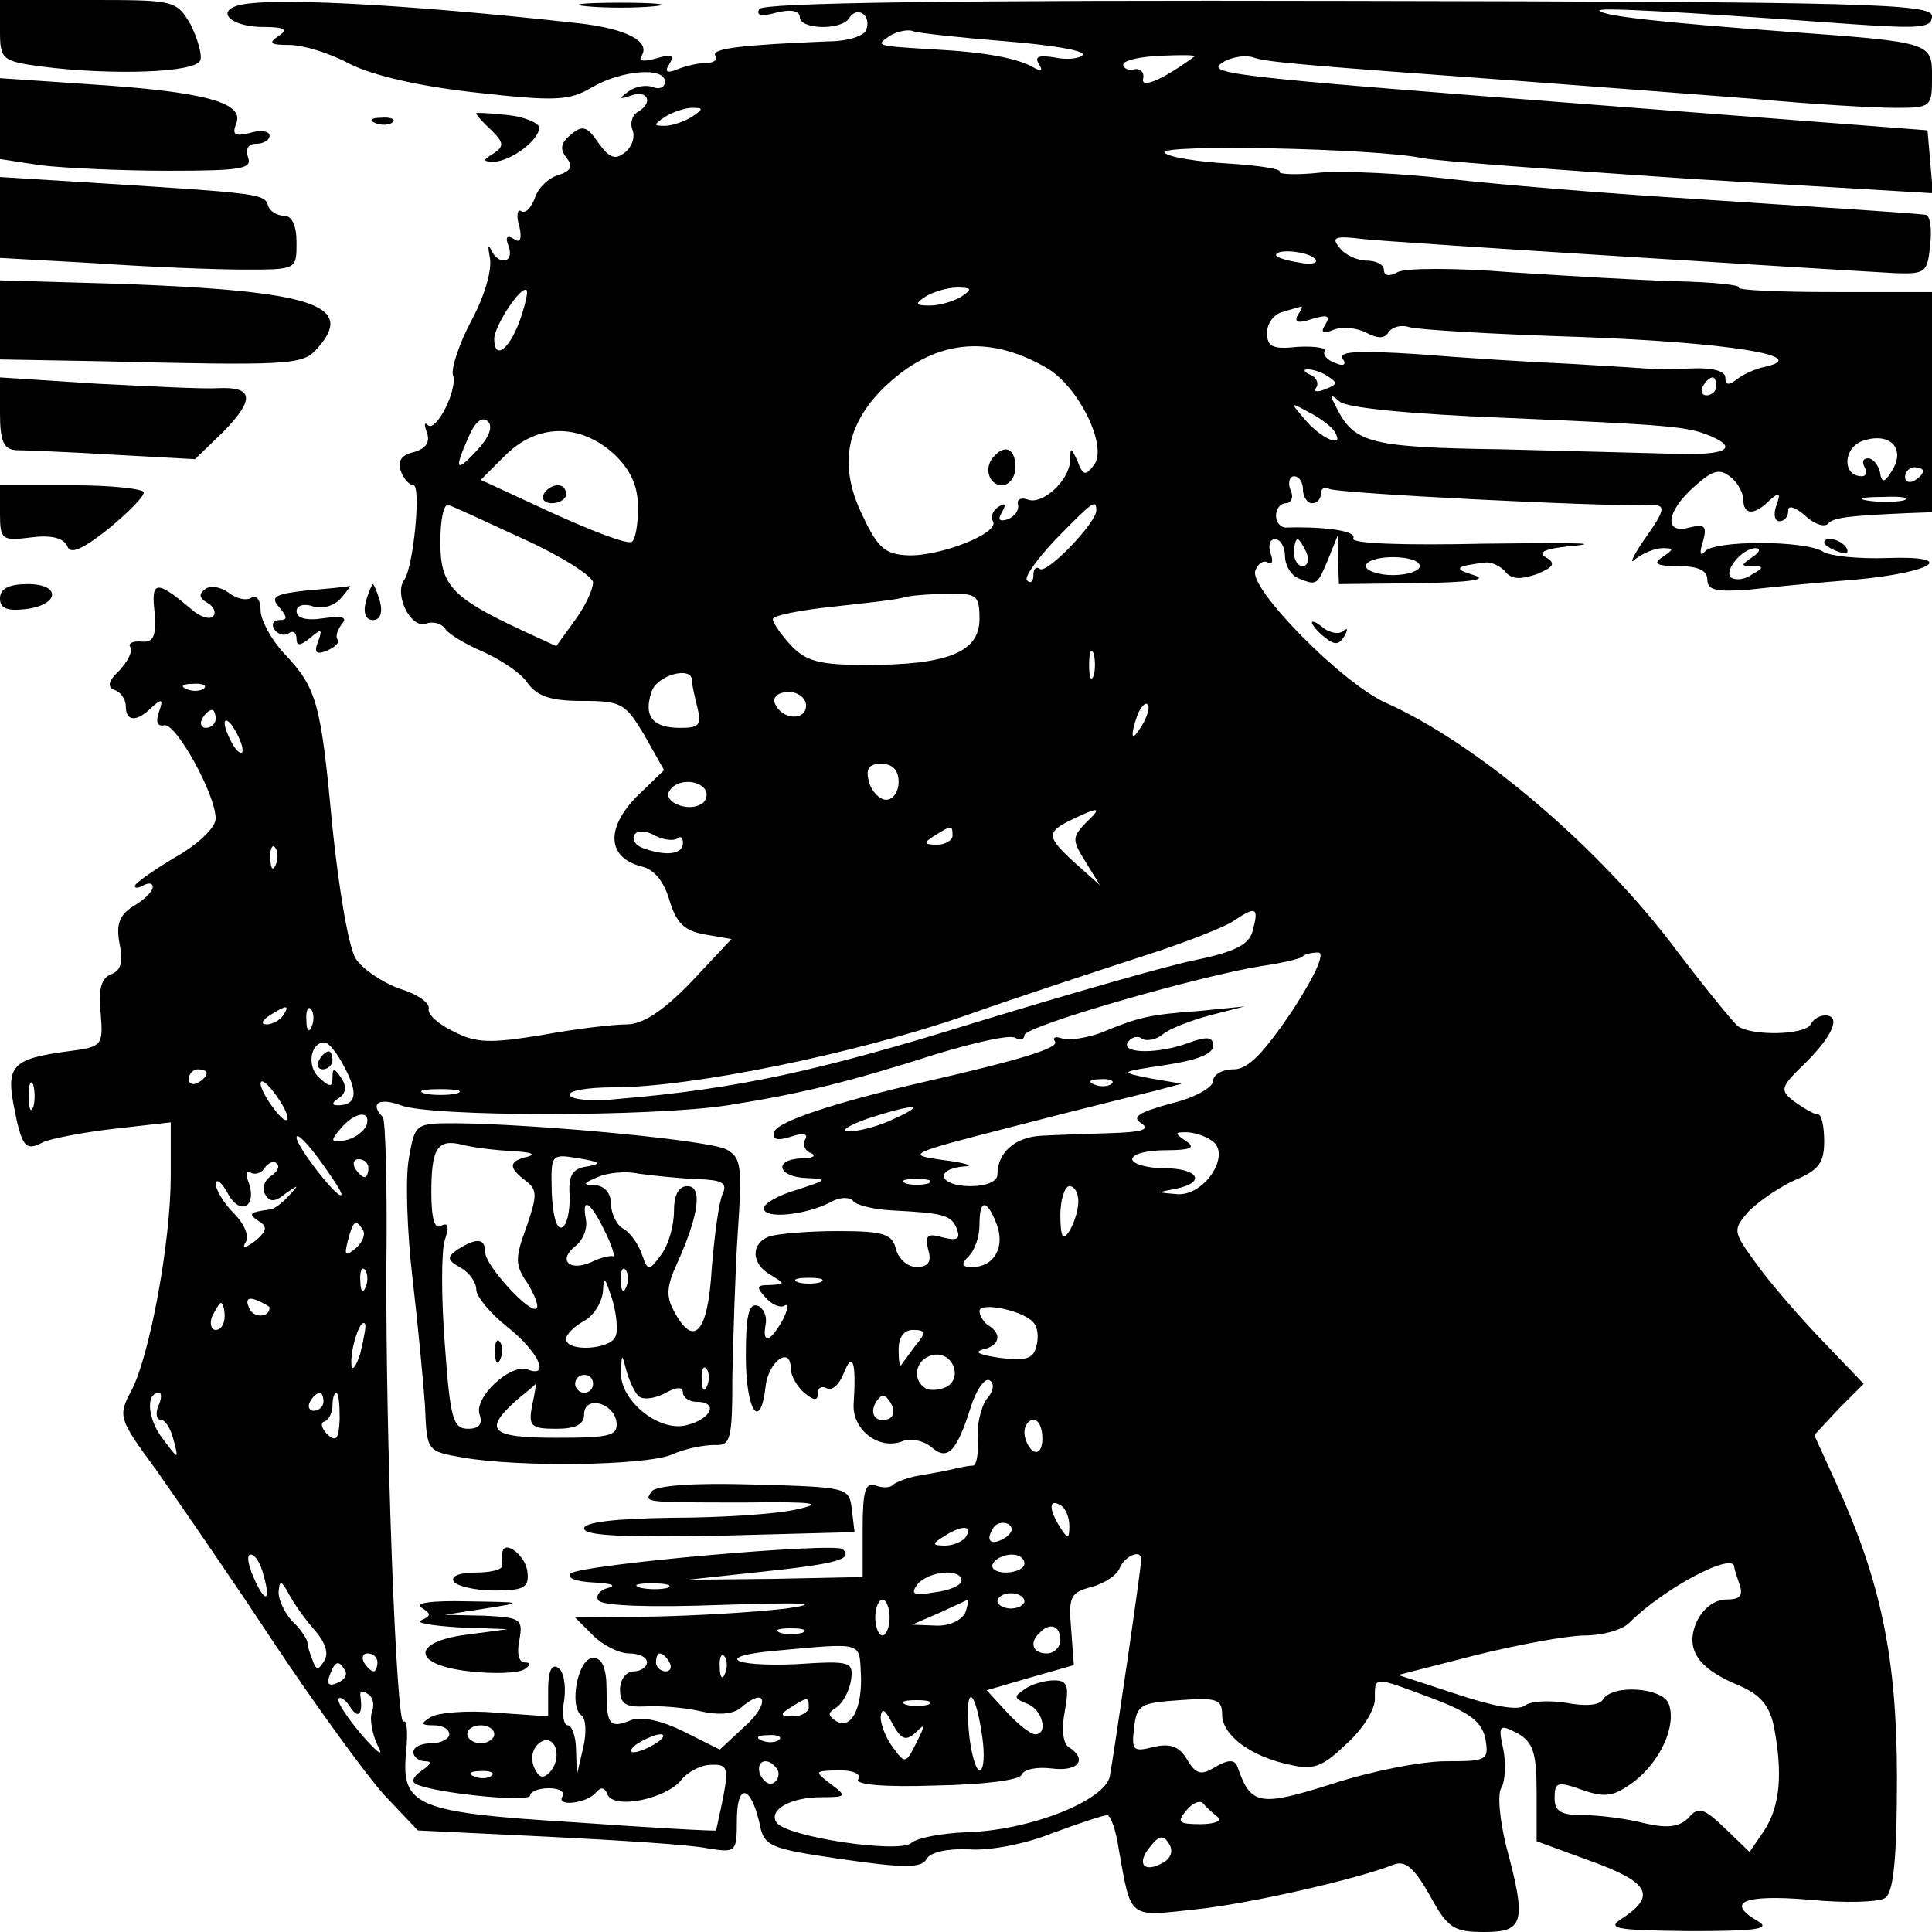 <?xml version="1.0" standalone="no"?>
<!DOCTYPE svg PUBLIC "-//W3C//DTD SVG 20010904//EN"
 "http://www.w3.org/TR/2001/REC-SVG-20010904/DTD/svg10.dtd">
<svg version="1.0" xmlns="http://www.w3.org/2000/svg"
 width="215pt" height="215pt" viewBox="0 0 215 215"
 preserveAspectRatio="xMidYMid meet">
<g transform="translate(0,215) scale(0.1,-0.1)"
fill="#000000" stroke="none">
<path d="M0 2116 c0 -32 2 -34 46 -40 79 -10 172 -7 177 7 2 6 -3 24 -11 40
-16 27 -18 27 -114 27 l-98 0 0 -34z"/>
<path d="M262 2143 c-21 -8 -2 -23 31 -23 24 0 28 -3 17 -10 -12 -8 -9 -10 12
-10 15 0 45 -9 67 -21 26 -13 77 -25 141 -32 89 -10 104 -9 129 6 33 19 81 23
81 6 0 -6 -6 -9 -13 -6 -8 3 -20 1 -28 -5 -11 -8 -10 -9 4 -4 19 6 24 -9 6
-19 -6 -4 -8 -13 -5 -20 3 -8 -1 -19 -9 -25 -10 -8 -17 -6 -29 11 -13 19 -18
20 -31 9 -11 -9 -12 -16 -5 -25 8 -10 6 -15 -9 -20 -11 -3 -23 -15 -26 -26 -4
-10 -10 -17 -15 -14 -4 3 -6 -5 -2 -17 3 -14 1 -19 -6 -14 -8 5 -10 2 -6 -8 7
-19 -12 -22 -20 -3 -3 6 -3 2 -1 -9 3 -13 -5 -42 -20 -70 -14 -26 -23 -54 -21
-61 6 -16 -19 -65 -28 -56 -4 4 -4 0 -1 -8 4 -11 -1 -18 -14 -22 -14 -3 -19
-10 -15 -21 3 -9 10 -16 14 -16 9 0 0 -91 -10 -105 -12 -16 7 -55 24 -49 8 3
17 0 21 -5 3 -6 23 -18 42 -26 20 -9 43 -24 50 -35 11 -15 26 -20 61 -20 44 0
48 -3 69 -38 l22 -39 -31 -30 c-34 -35 -32 -67 5 -77 15 -3 26 -17 32 -38 8
-26 17 -34 40 -38 l29 -5 -45 -48 c-32 -33 -54 -47 -72 -47 -15 0 -57 -5 -95
-12 -56 -9 -72 -9 -97 4 -17 8 -29 19 -28 25 2 7 -13 17 -33 23 -19 7 -41 22
-48 33 -8 12 -19 78 -26 146 -13 139 -17 155 -54 194 -14 15 -26 37 -26 48 0
12 -5 17 -10 14 -6 -4 -17 -1 -25 5 -8 6 -19 9 -26 5 -8 -6 -8 -10 2 -16 7 -4
10 -11 6 -15 -4 -4 -15 0 -24 8 -39 33 -45 32 -41 -3 2 -27 -1 -34 -14 -33
-10 1 -16 -2 -13 -6 3 -5 -3 -16 -12 -26 -13 -12 -14 -19 -5 -22 6 -2 12 -10
12 -18 0 -17 12 -18 29 -1 11 10 13 9 8 -5 -4 -11 -2 -17 6 -15 13 2 57 -77
57 -104 0 -10 -20 -29 -45 -43 -25 -15 -45 -29 -45 -32 0 -3 5 -2 10 1 6 3 10
2 10 -2 0 -5 -9 -14 -21 -21 -16 -10 -20 -20 -16 -42 4 -20 2 -30 -9 -34 -11
-4 -15 -17 -12 -43 3 -37 2 -38 -37 -43 -60 -8 -68 -16 -60 -59 9 -47 13 -53
33 -42 9 4 45 11 80 15 l62 7 0 -60 c0 -72 -23 -199 -44 -239 -15 -28 -14 -31
28 -88 23 -33 82 -118 130 -191 48 -72 104 -149 124 -171 l37 -39 145 -7 c80
-4 160 -9 178 -13 31 -5 32 -4 32 31 0 42 15 40 25 -2 5 -27 10 -29 92 -41 69
-10 88 -10 94 0 4 8 24 12 47 11 22 -2 64 6 93 18 30 11 57 20 61 20 4 0 10
-17 13 -38 14 -78 10 -75 84 -67 60 6 182 34 222 50 13 5 23 -4 40 -34 20 -37
27 -41 61 -41 44 0 47 11 24 96 -7 29 -10 58 -5 65 4 7 5 26 2 42 -6 27 -5 29
16 18 17 -10 21 -21 21 -66 l0 -54 60 -22 c64 -23 73 -38 38 -62 -21 -13 -16
-15 72 -16 70 0 90 2 78 10 -39 22 -19 31 55 25 39 -4 78 -3 85 2 9 6 13 43
13 133 0 134 -18 219 -67 327 l-25 55 27 29 28 28 -46 48 c-25 26 -58 64 -73
85 -27 37 -27 38 -9 59 11 11 34 27 52 35 26 11 32 19 32 43 0 17 -3 30 -7 30
-5 0 -16 7 -26 14 -17 13 -16 16 13 44 30 30 39 52 21 52 -6 0 -13 -4 -16 -10
-7 -12 -65 -13 -81 -2 -5 4 -36 42 -68 84 -85 114 -221 230 -324 276 -49 22
-153 128 -145 147 3 8 9 12 14 9 5 -3 6 2 3 10 -3 9 -1 16 5 16 6 0 11 -9 11
-19 0 -10 7 -22 16 -25 20 -8 20 -7 33 24 l10 25 0 -27 1 -28 88 1 c59 1 79 4
62 9 -23 7 -21 10 13 14 6 1 17 -4 22 -10 7 -9 17 -9 35 -3 19 8 22 12 10 19
-10 6 1 10 35 13 28 3 -19 3 -103 2 -90 -2 -150 0 -146 6 4 8 -30 13 -73 12
-7 -1 -13 5 -13 13 0 8 5 14 11 14 6 0 9 7 5 15 -3 8 -1 15 4 15 6 0 10 -7 10
-15 0 -8 5 -15 10 -15 6 0 10 5 10 11 0 5 4 8 9 5 8 -5 305 -20 354 -18 22 1
22 -3 -5 -41 -12 -18 -15 -26 -8 -19 8 6 21 12 30 12 13 0 13 -1 0 -10 -11 -7
-7 -10 18 -10 22 0 32 -5 32 -15 0 -12 10 -14 48 -11 26 3 79 8 117 11 87 8
115 27 34 24 -30 -1 -62 2 -70 7 -20 13 -123 13 -132 0 -5 -6 -6 -1 -2 11 5
18 2 20 -15 16 -29 -8 -26 18 6 46 20 18 28 20 40 10 8 -6 14 -18 14 -25 0
-17 12 -18 29 -1 11 10 13 9 8 -5 -4 -10 -2 -18 3 -18 6 0 10 5 10 12 0 6 7 4
18 -5 10 -10 22 -14 26 -10 6 7 21 9 89 12 l27 1 0 123 0 122 -109 0 c-60 0
-108 2 -106 5 2 3 -29 6 -68 7 -40 1 -123 6 -185 10 -62 5 -119 5 -127 0 -9
-5 -15 -4 -15 3 0 5 -8 10 -19 10 -10 0 -24 6 -30 14 -10 12 -6 14 26 10 36
-4 520 -34 593 -38 33 -1 35 1 38 32 2 17 0 32 -5 33 -17 2 -94 7 -263 18 -96
6 -217 16 -268 22 -51 6 -115 9 -142 7 -27 -3 -48 -2 -46 1 2 3 -24 7 -57 9
-34 2 -66 7 -71 12 -10 10 237 5 287 -6 15 -3 149 -13 298 -23 l270 -16 -3 35
-3 35 -365 28 c-428 33 -441 35 -417 49 10 5 24 7 32 4 15 -5 47 -8 295 -26
80 -6 198 -15 262 -20 64 -6 135 -10 157 -10 40 0 41 1 41 34 0 39 1 39 -165
51 -135 10 -200 17 -205 23 -5 4 76 0 283 -15 74 -5 87 -4 87 9 0 14 -74 16
-649 17 -439 1 -652 -2 -656 -9 -4 -7 2 -9 19 -4 16 4 26 2 26 -5 0 -14 47
-15 55 -1 9 14 25 3 19 -13 -2 -7 -21 -13 -42 -13 -98 -4 -131 -8 -126 -16 3
-4 -1 -8 -10 -8 -8 0 -22 -3 -32 -7 -12 -5 -15 -3 -9 6 6 10 2 11 -15 6 -14
-4 -20 -3 -16 3 10 16 -17 30 -69 36 -198 22 -356 30 -383 19z m858 -39 c49
-4 87 -10 85 -15 -3 -4 -17 -6 -31 -3 -18 3 -23 1 -18 -7 5 -8 3 -9 -6 -4 -17
10 -53 17 -110 20 -66 4 -66 4 -50 15 8 5 21 8 27 5 7 -2 53 -7 103 -11z m209
-17 c-34 -25 -59 -36 -57 -25 2 7 -3 12 -9 11 -7 -2 -13 1 -13 5 0 5 19 9 42
10 23 1 39 1 37 -1z m-559 -67 c-8 -5 -22 -10 -30 -10 -13 0 -13 1 0 10 8 5
22 10 30 10 13 0 13 -1 0 -10z m694 -159 c3 -4 -6 -6 -19 -3 -14 2 -25 6 -25
8 0 8 39 4 44 -5z m-886 -69 c-12 -32 -28 -43 -28 -19 0 14 30 60 36 54 2 -2
-2 -18 -8 -35z m492 28 c-8 -5 -24 -10 -35 -10 -17 0 -17 2 -5 10 8 5 24 10
35 10 17 0 17 -2 5 -10z m374 -21 c-4 -8 1 -9 16 -4 17 5 21 4 15 -6 -6 -9 -3
-11 9 -6 10 4 26 2 36 -3 13 -7 21 -7 25 0 4 6 14 9 23 6 10 -3 95 -8 191 -11
162 -6 258 -21 206 -33 -11 -2 -26 -9 -32 -14 -9 -7 -13 -7 -13 2 0 7 -14 11
-37 10 -21 -1 -40 -1 -43 -1 -3 1 -43 3 -90 6 -47 2 -125 7 -174 11 -64 4 -87
3 -82 -5 5 -7 1 -9 -8 -5 -9 3 -14 9 -12 13 3 4 -11 6 -30 5 -28 -3 -34 0 -34
16 0 10 8 21 18 23 9 3 18 5 20 6 2 0 0 -4 -4 -10z m-280 -58 c36 -20 70 -89
53 -109 -9 -12 -12 -11 -18 5 -7 15 -8 16 -8 1 -1 -23 -31 -50 -47 -44 -8 3
-13 0 -11 -6 1 -6 -4 -13 -12 -16 -9 -3 -11 0 -6 8 5 9 4 11 -4 6 -6 -4 -9
-11 -6 -16 8 -13 -58 -39 -94 -38 -26 1 -34 8 -51 44 -27 55 -19 101 24 143
54 52 114 60 180 22z m314 -10 c11 -7 10 -9 -3 -14 -9 -4 -14 -3 -10 2 3 5 -1
12 -7 14 -7 3 -8 6 -3 6 6 0 16 -3 23 -8z m432 -11 c0 -5 -5 -10 -11 -10 -5 0
-7 5 -4 10 3 6 8 10 11 10 2 0 4 -4 4 -10z m-235 -35 c189 -8 203 -10 228 -20
33 -14 17 -22 -40 -20 -32 1 -119 3 -193 5 -142 2 -162 7 -181 43 -10 19 -10
20 2 10 8 -7 81 -14 184 -18z m-190 -15 c12 -19 -12 -10 -31 11 -19 22 -19 22
3 10 12 -6 25 -16 28 -21z m-954 -21 c-24 -26 -26 -22 -9 16 7 16 15 22 21 16
6 -6 1 -18 -12 -32z m152 -4 c19 -18 27 -36 27 -60 0 -19 -3 -36 -7 -38 -5 -3
-44 12 -88 32 l-80 37 27 27 c36 36 83 36 121 2z m1423 -18 c-9 -15 -12 -15
-14 -2 -2 8 -8 15 -13 15 -6 0 -7 -4 -4 -10 3 -5 2 -10 -3 -10 -22 0 -21 31 0
39 30 11 49 -7 34 -32z m34 -1 c0 -3 -4 -8 -10 -11 -5 -3 -10 -1 -10 4 0 6 5
11 10 11 6 0 10 -2 10 -4z m-22 -33 c-10 -2 -28 -2 -40 0 -13 2 -5 4 17 4 22
1 32 -1 23 -4z m-1535 -43 c42 -19 76 -41 77 -48 0 -8 -9 -27 -20 -42 l-21
-29 -37 17 c-79 37 -92 50 -92 99 0 25 4 43 9 41 4 -1 43 -19 84 -38z m637 32
c0 -14 -56 -72 -63 -65 -4 3 -7 0 -7 -7 0 -7 -3 -10 -7 -6 -4 3 11 24 32 46
41 42 45 45 45 32z m234 -47 c3 -8 1 -15 -4 -15 -6 0 -10 7 -10 15 0 8 2 15 4
15 2 0 6 -7 10 -15z m496 -5 c-13 -9 -13 -10 0 -10 13 0 13 -2 0 -9 -8 -6 -18
-7 -23 -4 -10 6 11 33 27 33 6 0 4 -5 -4 -10z m-370 -10 c0 -5 -13 -10 -30
-10 -16 0 -30 5 -30 10 0 6 14 10 30 10 17 0 30 -4 30 -10z m-490 -59 c0 -37
-36 -51 -126 -51 -52 0 -67 4 -84 22 -11 12 -20 25 -20 29 0 4 30 10 68 14 37
4 72 8 77 10 6 2 27 4 48 4 34 1 37 -1 37 -28z m127 -63 c-3 -7 -5 -2 -5 12 0
14 2 19 5 13 2 -7 2 -19 0 -25z m-447 -5 c0 -5 3 -18 6 -30 5 -20 2 -23 -19
-23 -31 0 -41 13 -32 40 6 19 45 29 45 13z m-543 -9 c-3 -3 -12 -4 -19 -1 -8
3 -5 6 6 6 11 1 17 -2 13 -5z m670 -19 c0 -18 -28 -16 -35 3 -2 7 5 12 16 12
10 0 19 -7 19 -15z m374 -22 c-12 -20 -14 -14 -5 12 4 9 9 14 11 11 3 -2 0
-13 -6 -23z m-1031 7 c0 -5 -5 -10 -11 -10 -5 0 -7 5 -4 10 3 6 8 10 11 10 2
0 4 -4 4 -10z m30 -35 c0 -5 -5 -3 -10 5 -5 8 -10 20 -10 25 0 6 5 3 10 -5 5
-8 10 -19 10 -25z m730 -35 c0 -11 -6 -20 -14 -20 -7 0 -16 9 -19 20 -4 15 0
20 14 20 12 0 19 -7 19 -20z m-215 -9 c3 -5 1 -13 -5 -16 -15 -9 -43 3 -35 15
8 13 32 13 40 1z m423 -37 c-15 -16 -15 -19 0 -43 l16 -26 -27 24 c-33 30 -33
35 -4 49 31 15 34 14 15 -4z m-454 -17 c3 3 6 1 6 -5 0 -13 -19 -15 -44 -6 -9
3 -13 10 -10 15 3 5 13 5 23 -1 10 -5 21 -6 25 -3z m306 3 c0 -5 -8 -10 -17
-10 -15 0 -16 2 -3 10 19 12 20 12 20 0z m-753 -32 c-3 -8 -6 -5 -6 6 -1 11 2
17 5 13 3 -3 4 -12 1 -19z m1087 -74 c-4 -15 -19 -23 -62 -32 -31 -6 -142 -38
-247 -70 -174 -54 -266 -74 -398 -85 -26 -3 -50 -1 -53 4 -3 5 19 9 49 9 86 0
267 37 389 79 62 22 151 51 197 66 47 15 94 33 105 41 24 16 27 14 20 -12z
m44 -89 c-32 -47 -49 -65 -65 -65 -13 0 -23 -6 -23 -13 0 -7 -21 -19 -47 -25
-36 -10 -44 -15 -33 -22 11 -7 0 -10 -35 -11 -27 -1 -63 -2 -78 -3 -28 -2 -47
-19 -47 -43 0 -8 -13 -13 -30 -13 -35 0 -41 19 -7 22 12 0 2 4 -23 7 -43 6
-41 7 80 38 69 18 139 35 155 39 l30 8 -35 6 c-35 7 -35 7 18 15 33 5 52 12
52 21 0 10 -6 11 -26 4 -33 -13 -77 -13 -69 0 4 6 11 8 16 4 5 -3 16 -1 23 5
7 6 30 15 52 21 l39 10 -50 -5 c-56 -4 -68 -7 -109 -24 -16 -6 -36 -9 -43 -7
-8 3 -12 2 -9 -3 5 -7 -36 -20 -150 -46 -95 -22 -158 -43 -162 -54 -3 -9 2
-11 18 -6 14 5 20 3 16 -3 -3 -6 0 -13 6 -15 7 -3 3 -6 -9 -6 -33 -1 -28 -21
5 -22 24 -1 23 -2 -11 -13 -21 -6 -38 -16 -37 -21 1 -12 47 -7 74 7 10 6 21 6
25 2 3 -5 23 -10 44 -11 57 -3 66 -5 72 -21 4 -11 0 -13 -16 -9 -17 5 -20 2
-16 -14 4 -13 0 -19 -13 -19 -10 0 -20 9 -23 20 -4 17 -14 20 -65 20 -33 0
-67 -3 -76 -6 -21 -8 -20 -31 2 -43 16 -10 16 -10 -1 -11 -15 0 -16 -2 -5 -14
7 -8 17 -12 21 -9 5 3 4 -4 -2 -16 -14 -25 -23 -27 -19 -5 2 10 -3 19 -9 21
-10 3 -13 -12 -13 -56 0 -61 16 -85 22 -34 3 28 28 46 28 20 0 -8 7 -20 15
-27 11 -9 15 -9 15 -1 0 7 5 9 10 6 6 -3 14 4 19 17 10 25 14 12 11 -34 -2
-29 28 -52 54 -42 9 4 23 1 32 -6 18 -16 28 -7 44 43 6 20 16 34 21 31 6 -3 5
-12 -3 -21 -6 -8 -11 -28 -10 -44 1 -16 -1 -29 -5 -30 -5 0 -15 -2 -23 -4 -8
-2 -25 -5 -37 -7 -12 -2 -25 -7 -29 -10 -3 -4 -12 -4 -20 -1 -11 4 -14 -7 -14
-48 l0 -54 -98 -2 -97 -1 84 9 c84 9 100 14 89 25 -9 8 -291 -17 -303 -27 -5
-5 6 -9 25 -10 19 -1 27 -3 17 -6 -9 -2 -15 -9 -11 -14 4 -6 56 -8 137 -5 92
3 114 2 72 -4 -33 -4 -99 -8 -148 -9 l-87 -1 20 -20 c11 -11 29 -20 40 -20 11
0 20 -4 20 -10 0 -5 -7 -10 -15 -10 -8 0 -15 -9 -15 -20 0 -16 6 -20 28 -19
15 1 42 -1 60 -5 21 -5 38 -4 47 4 28 24 32 4 4 -21 l-28 -26 -40 20 c-24 12
-46 17 -58 13 -25 -10 -28 -6 -28 34 0 24 -5 35 -15 35 -17 0 -27 -54 -13 -64
5 -3 6 -19 2 -36 l-7 -30 -1 28 c0 15 -5 27 -9 27 -5 0 -7 13 -4 29 2 16 -1
32 -7 35 -7 5 -11 -4 -11 -24 l0 -30 -58 4 c-32 3 -65 0 -73 -5 -11 -7 -11 -9
4 -9 9 0 17 -4 17 -10 0 -5 -9 -10 -20 -10 -11 0 -20 -4 -20 -10 0 -5 6 -10
13 -10 8 0 7 -3 -3 -10 -8 -5 -12 -11 -9 -14 10 -10 129 -23 129 -14 0 4 9 8
21 8 11 0 18 -4 15 -9 -8 -12 27 -8 37 4 6 7 10 6 13 -2 7 -17 65 -5 82 16 7
9 22 17 33 17 18 1 20 -3 14 -35 -4 -20 -8 -37 -8 -38 -1 -1 -72 3 -157 9
-178 11 -194 18 -188 79 2 21 1 36 -3 33 -8 -5 -20 317 -19 509 1 87 -1 161
-4 164 -15 15 -4 22 20 13 33 -13 280 -13 364 0 82 13 135 26 232 57 43 13 82
22 88 18 5 -3 10 -2 10 3 0 10 195 66 264 77 22 3 42 8 45 10 2 3 10 5 18 5 8
0 -3 -25 -29 -65z m-1123 -5 c-3 -5 -12 -10 -18 -10 -7 0 -6 4 3 10 19 12 23
12 15 0z m32 -12 c-3 -8 -6 -5 -6 6 -1 11 2 17 5 13 3 -3 4 -12 1 -19z m37
-47 c15 -28 12 -41 -8 -41 -7 0 -7 3 1 8 8 5 9 13 3 22 -8 12 -10 12 -10 1 0
-11 -3 -11 -14 -1 -15 12 -11 40 5 40 5 0 15 -13 23 -29z m-154 -5 c0 -3 -4
-8 -10 -11 -5 -3 -10 -1 -10 4 0 6 5 11 10 11 6 0 10 -2 10 -4z m-193 -38 c-3
-7 -5 -2 -5 12 0 14 2 19 5 13 2 -7 2 -19 0 -25z m283 -12 c0 -6 -7 -1 -15 10
-8 10 -15 23 -15 28 0 6 7 1 15 -10 8 -10 15 -23 15 -28z m917 38 c-3 -3 -12
-4 -19 -1 -8 3 -5 6 6 6 11 1 17 -2 13 -5z m-729 -11 c-10 -2 -26 -2 -35 0
-10 3 -2 5 17 5 19 0 27 -2 18 -5z m487 -28 c-16 -8 -39 -14 -50 -14 -11 0 -2
6 20 14 52 17 68 17 30 0z m-587 -7 c-3 -7 -13 -15 -24 -17 -16 -3 -17 -1 -5
13 16 19 34 21 29 4z m-28 -77 c-1 -10 -50 53 -50 63 0 6 11 -5 25 -24 14 -19
25 -36 25 -39z m968 60 c23 -14 -6 -61 -37 -60 -24 2 -24 2 -3 6 35 7 26 23
-13 23 -19 0 -35 5 -35 10 0 6 17 10 38 10 27 0 33 3 22 10 -13 9 -13 10 0 10
8 0 21 -4 28 -9z m-1047 -40 c-7 -5 -10 -14 -6 -20 5 -9 11 -9 23 1 15 10 15
10 4 -2 -7 -8 -17 -16 -22 -16 -23 -3 -24 -5 -12 -13 10 -6 9 -11 -4 -22 -11
-8 -15 -9 -11 -2 5 7 -1 21 -13 33 -11 11 -20 26 -20 33 1 6 7 1 14 -12 14
-25 33 -13 22 15 -3 8 -2 12 3 9 5 -3 13 0 16 6 4 5 10 8 13 4 4 -3 0 -10 -7
-14z m109 9 c0 -5 -2 -10 -4 -10 -3 0 -8 5 -11 10 -3 6 -1 10 4 10 6 0 11 -4
11 -10z m623 -17 c-7 -2 -19 -2 -25 0 -7 3 -2 5 12 5 14 0 19 -2 13 -5z m167
-20 c0 -10 -5 -25 -10 -33 -7 -11 -10 -7 -10 18 0 17 5 32 10 32 6 0 10 -8 10
-17z m-91 -25 c10 -26 -3 -48 -27 -48 -12 0 -13 3 -4 12 7 7 12 22 12 35 0 29
8 29 19 1z m-705 -7 c3 -5 -1 -14 -8 -20 -12 -10 -13 -8 -9 8 6 23 9 25 17 12z
m3 -63 c-3 -8 -6 -5 -6 6 -1 11 2 17 5 13 3 -3 4 -12 1 -19z m506 5 c-7 -2
-19 -2 -25 0 -7 3 -2 5 12 5 14 0 19 -2 13 -5z m-613 -28 c0 -12 -19 -12 -23
0 -4 9 -1 12 9 8 7 -3 14 -7 14 -8z m-50 -10 c0 -8 -4 -15 -10 -15 -5 0 -7 7
-4 15 4 8 8 15 10 15 2 0 4 -7 4 -15z m901 -8 c4 -5 5 -17 2 -26 -3 -13 -12
-16 -41 -12 -20 3 -29 6 -19 9 19 4 23 17 7 27 -5 3 -10 11 -10 16 0 11 52 0
61 -14z m-750 -33 c-5 -16 -10 -21 -10 -12 -1 18 10 51 15 45 2 -1 -1 -16 -5
-33z m618 9 c-7 -10 -15 -20 -16 -22 -2 -2 -3 5 -3 17 0 14 6 22 16 22 14 0
15 -3 3 -17z m35 -46 c-8 -4 -19 -5 -24 -2 -16 10 -11 33 8 37 21 5 34 -24 16
-35z m-878 -22 c-3 -8 -2 -15 3 -15 5 0 11 -10 14 -22 6 -23 6 -23 -12 1 -17
22 -19 51 -4 51 3 0 3 -7 -1 -15z m184 5 c0 -5 -5 -10 -11 -10 -5 0 -7 5 -4
10 3 6 8 10 11 10 2 0 4 -4 4 -10z m18 -19 c-1 -23 -4 -26 -14 -17 -6 6 -8 13
-3 14 5 2 9 10 9 18 0 8 2 14 4 14 3 0 4 -13 4 -29z m611 0 c-15 -5 -22 6 -14
19 6 9 10 9 16 -1 5 -8 4 -15 -2 -18z m171 -22 c0 -11 -4 -17 -10 -14 -5 3
-10 13 -10 21 0 8 5 14 10 14 6 0 10 -9 10 -21z m30 -97 c0 -15 -2 -15 -10 -2
-13 20 -13 33 0 25 6 -3 10 -14 10 -23z m-71 -13 c-16 -10 -23 -4 -14 10 3 6
11 8 17 5 6 -4 5 -9 -3 -15z m-44 1 c-3 -5 -14 -10 -23 -10 -15 0 -15 2 -2 10
20 13 33 13 25 0z m-782 -42 c9 -31 2 -33 -11 -3 -6 14 -8 25 -3 25 5 0 11
-10 14 -22z m847 12 c0 -5 -9 -10 -21 -10 -11 0 -17 5 -14 10 3 6 13 10 21 10
8 0 14 -4 14 -10z m130 5 c0 -10 -31 -221 -35 -242 -6 -27 -89 -60 -159 -62
-27 -1 -55 -6 -62 -12 -14 -12 -140 7 -150 23 -9 14 16 28 50 28 28 0 29 1 10
15 -18 14 -18 14 9 15 16 0 26 -4 22 -10 -4 -6 29 -9 86 -7 55 1 93 6 96 12 2
6 17 9 33 7 30 -4 41 10 19 24 -6 4 -8 20 -4 40 5 28 3 34 -12 34 -10 0 -25
-4 -33 -10 -12 -8 -12 -10 3 -16 17 -6 24 -34 9 -34 -5 0 -19 11 -31 24 l-23
25 48 14 49 14 -3 40 c-3 36 -1 41 23 47 14 4 28 13 31 21 6 14 24 21 24 10z
m660 -9 c0 -2 3 -11 6 -20 4 -12 0 -16 -15 -16 -13 0 -26 -10 -33 -25 -13 -30
1 -52 48 -71 23 -10 33 -22 38 -45 10 -52 7 -88 -10 -115 l-17 -25 -27 26
c-24 23 -30 25 -41 12 -10 -10 -23 -12 -49 -6 -19 5 -50 9 -67 9 -26 0 -33 4
-33 19 0 18 3 19 31 9 26 -9 35 -7 57 9 30 23 48 63 39 87 -7 18 -62 22 -73 5
-4 -7 -20 -8 -41 -4 -19 3 -40 2 -46 -3 -8 -6 -35 -1 -77 13 l-64 21 86 22
c48 12 103 22 122 22 19 0 41 6 49 14 39 39 117 80 117 62z m-860 -15 c0 -5
-13 -11 -30 -13 -24 -4 -27 -2 -19 9 13 15 49 18 49 4z m-719 -56 c11 -13 15
-25 10 -33 -7 -11 -9 -11 -13 0 -3 7 -6 17 -6 21 -1 4 -8 15 -17 23 -8 9 -15
23 -15 32 1 14 3 14 12 -3 6 -11 19 -29 29 -40z m392 48 c-7 -2 -21 -2 -30 0
-10 3 -4 5 12 5 17 0 24 -2 18 -5z m397 -15 c0 -4 -7 -8 -15 -8 -8 0 -15 4
-15 8 0 5 7 9 15 9 8 0 15 -4 15 -9z m-150 -18 c0 -11 -4 -20 -8 -20 -4 0 -8
9 -8 20 0 11 4 20 8 20 4 0 8 -9 8 -20z m84 5 c-4 -8 -18 -15 -33 -14 l-26 1
30 13 c17 8 31 14 32 15 1 0 0 -7 -3 -15z m-181 -22 c-7 -2 -19 -2 -25 0 -7 3
-2 5 12 5 14 0 19 -2 13 -5z m287 -8 c0 -8 -7 -15 -15 -15 -16 0 -20 12 -8 23
11 12 23 8 23 -8z m-222 -37 c2 -39 -11 -64 -28 -53 -9 6 -9 9 1 15 7 5 14 18
16 30 3 21 0 22 -62 18 -72 -3 -90 9 -22 15 98 9 93 10 95 -25z m-538 12 c0
-5 -2 -10 -4 -10 -3 0 -8 5 -11 10 -3 6 -1 10 4 10 6 0 11 -4 11 -10z m325 0
c3 -5 1 -10 -4 -10 -6 0 -11 5 -11 10 0 6 2 10 4 10 3 0 8 -4 11 -10z m62 -12
c-3 -8 -6 -5 -6 6 -1 11 2 17 5 13 3 -3 4 -12 1 -19z m-423 3 c3 -5 -1 -11 -9
-14 -9 -4 -12 -1 -8 9 6 16 10 17 17 5z m1210 -31 c42 -16 55 -26 59 -45 4
-24 2 -25 -44 -25 -27 0 -83 -11 -126 -25 -82 -26 -91 -24 -106 19 -3 8 -10 8
-24 0 -16 -10 -22 -9 -32 8 -9 15 -19 18 -37 14 -23 -6 -25 -4 -22 21 3 26 7
28 51 31 41 3 47 1 47 -16 0 -23 32 -47 76 -56 26 -6 36 -2 62 23 18 16 32 38
32 50 0 26 -3 26 64 1z m-1180 -15 c-3 -7 0 -24 6 -37 8 -14 1 -10 -18 12 -16
19 -28 37 -25 40 2 2 8 -2 13 -10 9 -14 14 -7 11 13 -1 5 3 6 8 2 6 -3 8 -12
5 -20z m679 -27 c3 -21 2 -38 -3 -38 -4 0 -10 20 -12 45 -4 52 7 47 15 -7z
m-193 32 c0 -5 -8 -10 -17 -10 -15 0 -16 2 -3 10 19 12 20 12 20 0z m133 3
c-7 -2 -19 -2 -25 0 -7 3 -2 5 12 5 14 0 19 -2 13 -5z m-14 -31 c11 11 11 9 1
-11 -12 -24 -13 -24 -26 -6 -8 10 -14 26 -14 34 1 11 5 9 13 -7 10 -18 15 -20
26 -10z m-469 -2 c0 -5 -7 -10 -15 -10 -8 0 -15 5 -15 10 0 6 7 10 15 10 8 0
15 -4 15 -10z m61 -43 c-7 -7 -12 -5 -17 7 -4 11 -1 21 7 27 17 11 26 -18 10
-34z m119 33 c-8 -5 -19 -10 -25 -10 -5 0 -3 5 5 10 8 5 20 10 25 10 6 0 3 -5
-5 -10z m137 4 c-3 -3 -12 -4 -19 -1 -8 3 -5 6 6 6 11 1 17 -2 13 -5z m-2 -33
c3 -5 1 -12 -4 -15 -5 -3 -11 1 -15 9 -6 16 9 21 19 6z m-318 -7 c-3 -3 -12
-4 -19 -1 -8 3 -5 6 6 6 11 1 17 -2 13 -5z m808 -46 c6 -4 -3 -8 -19 -8 -24 0
-27 2 -16 15 7 9 16 12 19 8 3 -4 11 -11 16 -15z m-61 -51 c-21 -12 -30 -1
-14 18 10 13 15 13 21 3 5 -8 2 -16 -7 -21z"/>
<path d="M1107 1643 c-13 -12 -7 -33 8 -33 8 0 15 9 15 20 0 20 -11 26 -23 13z"/>
<path d="M605 1600 c-3 -5 1 -10 9 -10 9 0 16 5 16 10 0 6 -4 10 -9 10 -6 0
-13 -4 -16 -10z"/>
<path d="M455 861 c-4 -22 -2 -82 4 -133 6 -51 12 -115 14 -143 2 -50 2 -50
42 -57 63 -11 201 -9 232 3 15 7 37 11 48 11 18 -1 20 5 20 76 1 42 3 114 6
160 5 75 4 84 -13 93 -19 10 -208 28 -300 29 -46 0 -46 0 -53 -39z m115 8 c19
-1 27 -3 18 -6 -22 -5 -23 -12 -3 -27 13 -10 13 -16 1 -51 -13 -35 -13 -43 1
-63 8 -13 13 -26 10 -28 -7 -7 -57 48 -57 62 0 16 -9 17 -30 4 -13 -9 -13 -12
3 -21 9 -5 17 -16 17 -24 0 -8 16 -27 35 -42 34 -27 48 -57 22 -47 -19 7 -61
-32 -53 -51 3 -10 -1 -15 -13 -15 -17 0 -20 11 -26 94 -4 51 -4 104 0 116 5
15 4 20 -4 16 -7 -5 -11 7 -11 37 0 50 7 60 35 53 11 -3 36 -6 55 -7z m84 -17
c-17 -2 -22 -10 -20 -34 0 -17 -3 -32 -9 -34 -6 -2 -10 15 -11 39 -1 43 -1 43
30 38 24 -4 26 -6 10 -9z m119 -14 c31 -1 37 -4 31 -17 -4 -9 -9 -46 -12 -83
-4 -71 -20 -89 -42 -47 -9 16 -8 28 3 52 25 55 29 87 12 87 -10 0 -15 -10 -15
-28 0 -16 -6 -37 -14 -48 -14 -19 -15 -19 -22 1 -4 11 -13 24 -21 28 -7 4 -13
17 -13 27 0 12 -7 20 -17 21 -15 0 -15 2 2 9 11 5 31 7 45 4 14 -2 42 -5 63
-6z m-100 -58 c8 -16 12 -29 9 -28 -4 1 -15 -2 -25 -7 -24 -10 -36 3 -17 18 9
7 14 20 12 30 -5 26 5 20 21 -13z m24 -62 c-3 -8 -6 -5 -6 6 -1 11 2 17 5 13
3 -3 4 -12 1 -19z m-12 -55 c-5 -15 -55 -18 -55 -3 0 5 9 14 20 20 11 6 20 21
21 33 1 18 2 16 10 -8 5 -16 7 -36 4 -42z m25 -66 c4 -5 17 -4 29 2 14 8 21 8
21 1 0 -5 7 -10 15 -10 25 0 17 -19 -11 -26 -31 -8 -75 28 -73 60 1 20 1 20 6
1 3 -11 9 -24 13 -28z m77 11 c-3 -8 -6 -5 -6 6 -1 11 2 17 5 13 3 -3 4 -12 1
-19z m-127 2 c0 -5 -4 -10 -10 -10 -5 0 -10 5 -10 10 0 6 5 10 10 10 6 0 10
-4 10 -10z m-68 -25 c-4 -22 -1 -25 27 -25 22 0 31 5 31 16 0 21 32 14 36 -8
2 -16 -7 -18 -67 -18 -73 0 -82 8 -44 42 11 9 21 17 21 18 1 0 -1 -11 -4 -25z"/>
<path d="M551 644 c0 -11 3 -14 6 -6 3 7 2 16 -1 19 -3 4 -6 -2 -5 -13z"/>
<path d="M725 490 c-8 -12 -11 -12 105 -12 78 1 88 -1 55 -8 -22 -5 -84 -9
-137 -9 -65 -1 -98 -5 -98 -12 0 -8 45 -10 150 -8 l151 4 -3 25 c-3 25 -4 25
-110 28 -65 2 -109 -1 -113 -8z"/>
<path d="M559 422 c-1 -4 -1 -10 0 -14 0 -5 -13 -8 -30 -8 -17 0 -28 -4 -24
-10 3 -5 24 -10 45 -10 32 0 39 3 37 20 -1 18 -26 38 -28 22z"/>
<path d="M469 361 c11 -7 11 -9 0 -14 -8 -3 11 -6 41 -8 l55 -2 -45 -6 c-63
-8 -62 -34 3 -41 26 -3 53 -2 60 2 8 5 8 8 1 8 -7 0 -9 11 -6 25 4 23 2 25
-39 27 l-44 1 45 7 c44 7 43 7 -20 8 -40 1 -60 -2 -51 -7z"/>
<path d="M355 970 c-3 -5 -1 -10 4 -10 6 0 11 5 11 10 0 6 -2 10 -4 10 -3 0
-8 -4 -11 -10z"/>
<path d="M653 2143 c20 -2 54 -2 75 0 20 2 3 4 -38 4 -41 0 -58 -2 -37 -4z"/>
<path d="M0 2018 l0 -45 46 -7 c26 -3 89 -6 141 -6 81 0 94 2 89 15 -3 9 0 15
9 15 8 0 15 4 15 9 0 5 -10 7 -22 3 -17 -4 -20 -2 -15 11 9 23 -37 35 -160 43
l-103 7 0 -45z"/>
<path d="M530 2024 c0 -2 7 -10 17 -19 14 -14 14 -18 2 -26 -12 -7 -12 -9 1
-9 19 1 50 24 50 38 0 5 -16 12 -35 14 -19 2 -35 3 -35 2z"/>
<path d="M418 2013 c7 -3 16 -2 19 1 4 3 -2 6 -13 5 -11 0 -14 -3 -6 -6z"/>
<path d="M0 1908 l0 -45 107 -6 c58 -4 132 -7 165 -7 58 0 58 0 58 30 0 19 -5
30 -14 30 -8 0 -16 5 -18 12 -4 12 -10 13 -185 24 l-113 7 0 -45z"/>
<path d="M0 1794 l0 -44 113 -2 c204 -5 223 -4 238 12 47 50 0 66 -213 74
l-138 4 0 -44z"/>
<path d="M0 1690 c0 -31 4 -40 18 -41 9 0 58 -2 108 -5 l91 -5 32 31 c35 36
33 50 -7 48 -15 -1 -75 2 -134 5 l-108 7 0 -40z"/>
<path d="M0 1579 c0 -30 2 -31 35 -27 23 3 36 -1 40 -10 3 -9 16 -4 45 19 22
18 40 36 40 41 0 4 -36 8 -80 8 l-80 0 0 -31z"/>
<path d="M2030 1546 c0 -2 7 -7 16 -10 8 -3 12 -2 9 4 -6 10 -25 14 -25 6z"/>
<path d="M0 1484 c0 -11 8 -14 27 -12 39 4 42 28 4 28 -21 0 -31 -5 -31 -16z"/>
<path d="M342 1493 c-36 -4 -42 -7 -31 -19 9 -11 9 -14 0 -14 -7 0 -9 -5 -6
-10 4 -6 11 -8 16 -5 5 4 9 1 9 -6 0 -8 4 -8 15 1 13 11 14 10 9 -4 -5 -12 -2
-15 10 -10 9 4 14 9 12 12 -3 3 -1 10 4 17 7 8 2 10 -20 7 -19 -3 -30 0 -30 8
0 6 8 9 19 5 10 -3 24 1 31 10 7 8 11 14 9 13 -2 -1 -23 -3 -47 -5z"/>
<path d="M407 1480 c-3 -12 0 -20 8 -20 8 0 11 8 8 20 -3 11 -7 20 -8 20 -1 0
-5 -9 -8 -20z"/>
<path d="M1460 1457 c0 -2 6 -10 14 -16 11 -9 16 -9 22 1 4 7 4 10 -1 6 -4 -4
-14 -3 -22 3 -7 6 -13 9 -13 6z"/>
</g>
</svg>
